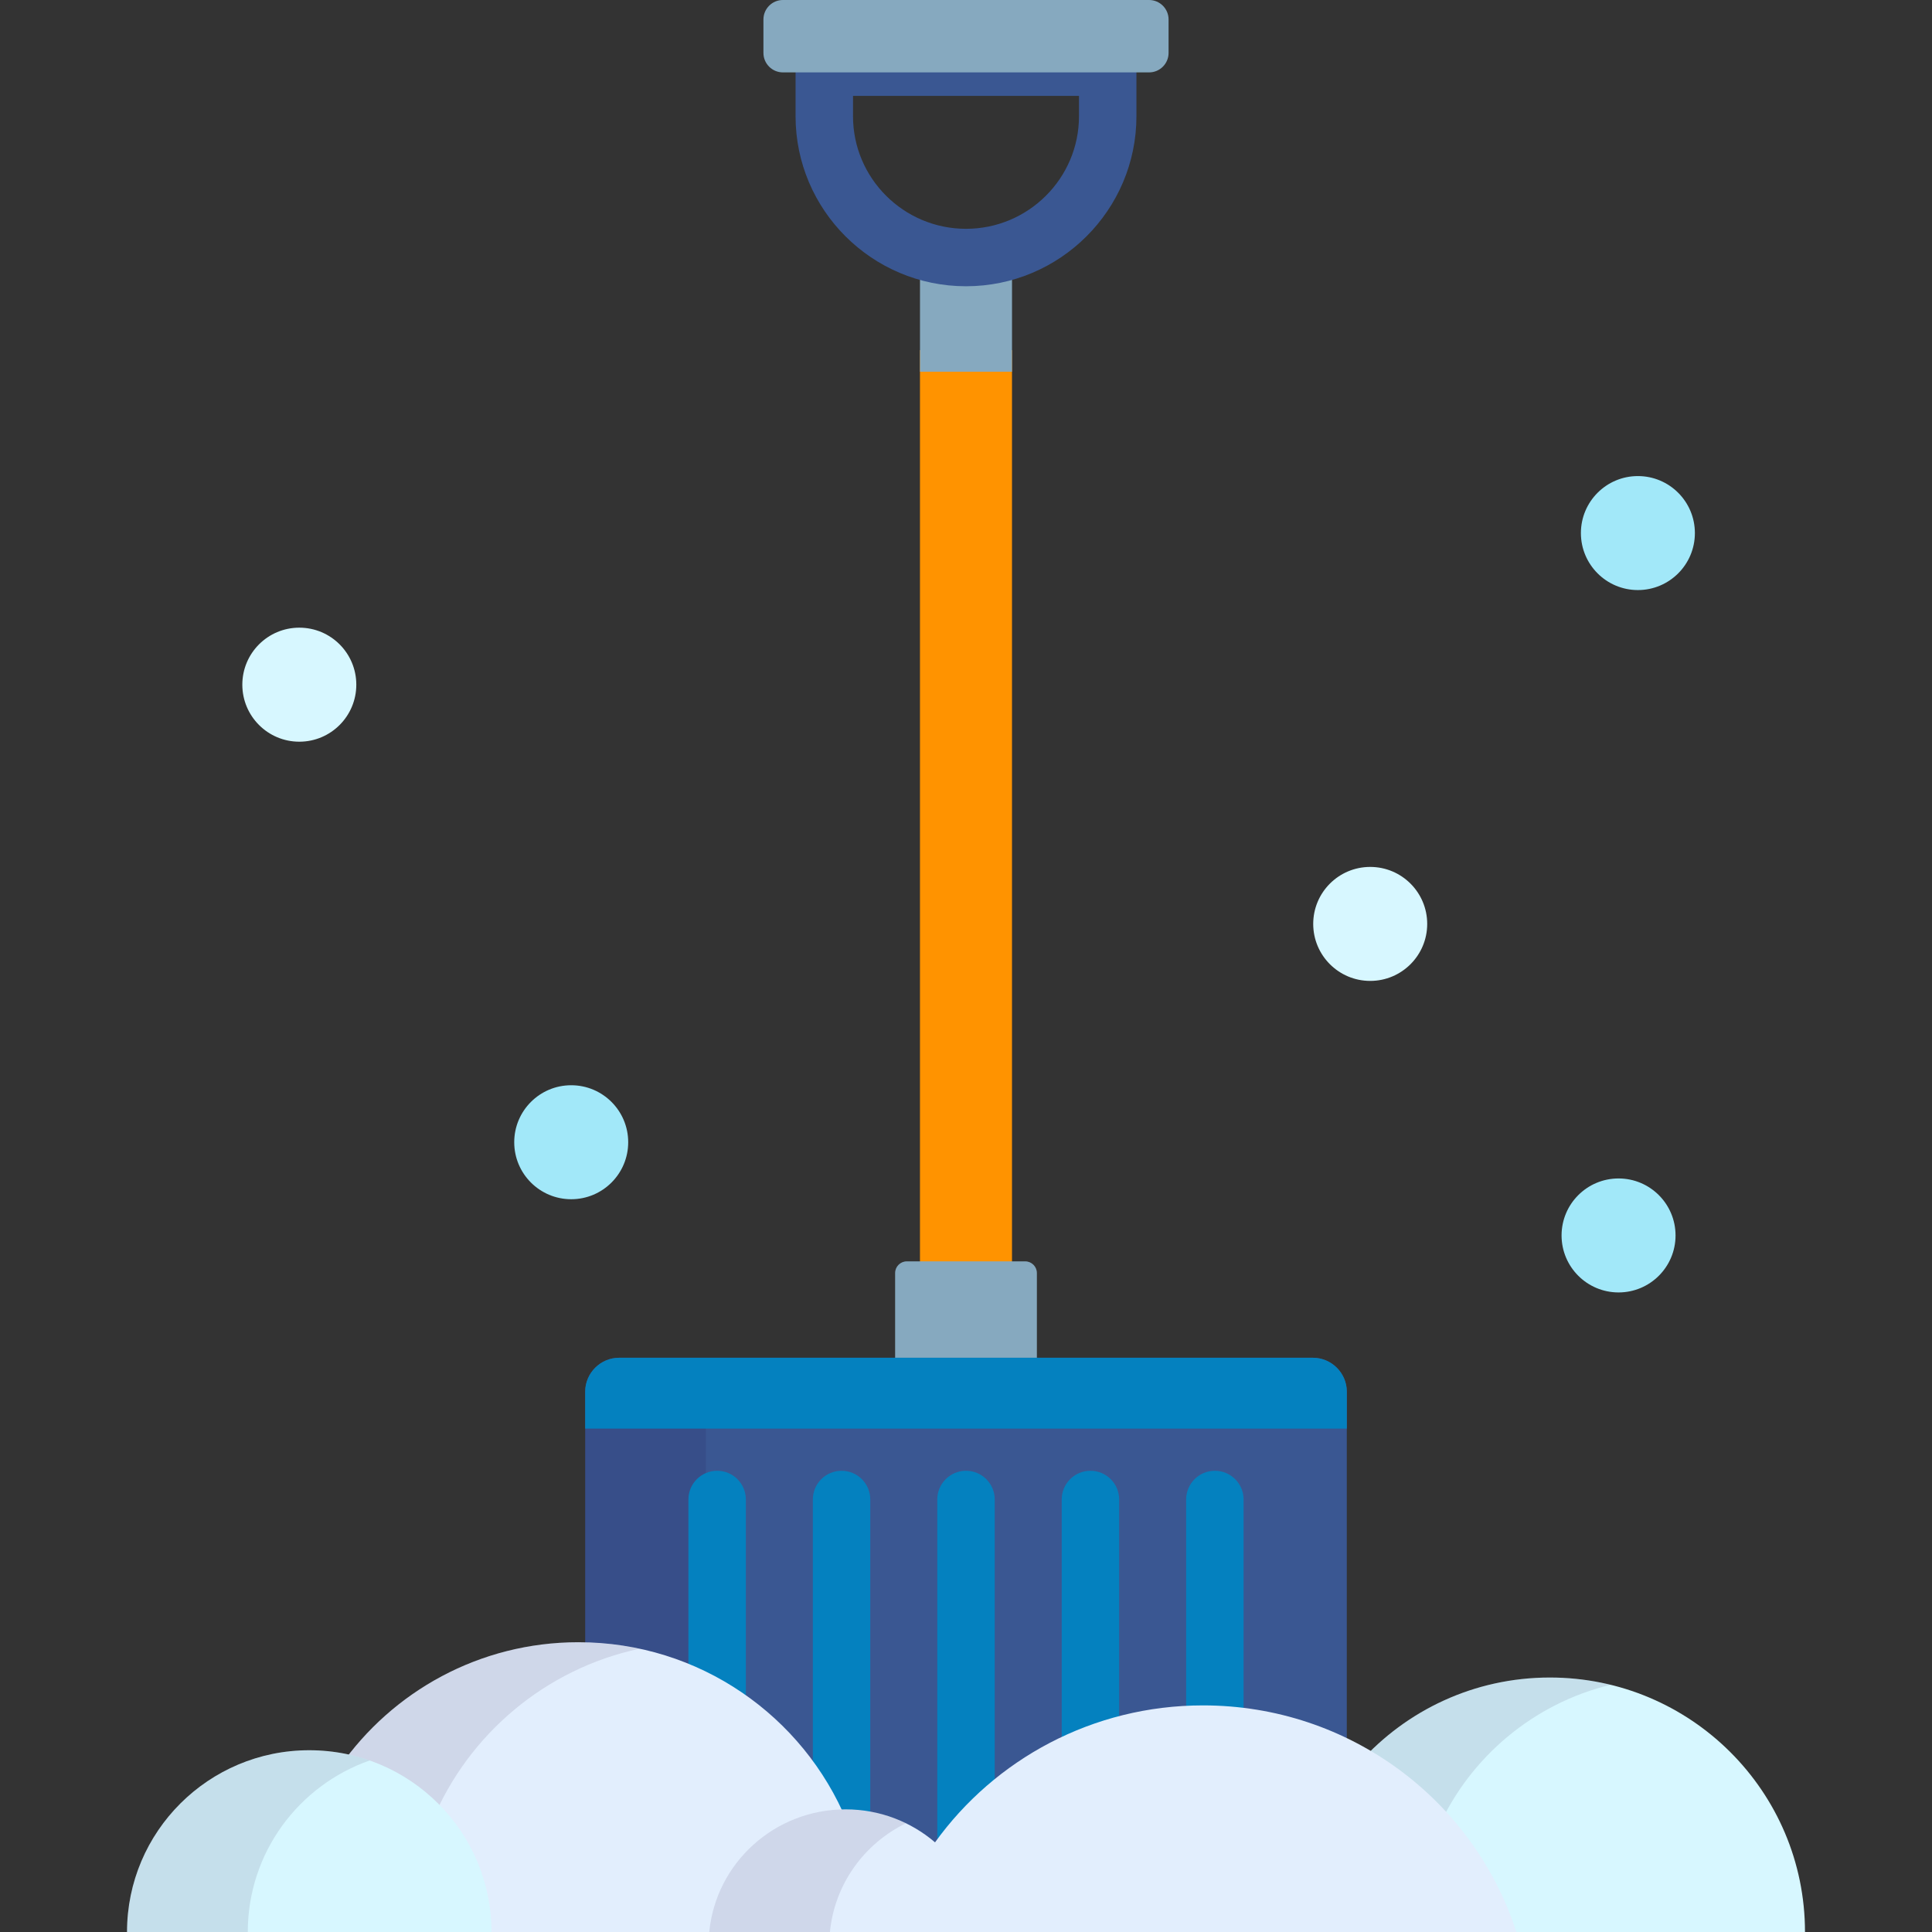 <?xml version="1.0" encoding="iso-8859-1"?>
<!-- Generator: Adobe Illustrator 19.0.0, SVG Export Plug-In . SVG Version: 6.00 Build 0)  -->
<svg version="1.1" id="Capa_1" xmlns="http://www.w3.org/2000/svg" xmlns:xlink="http://www.w3.org/1999/xlink" x="0px" y="0px"
	 viewBox="0 0 512 512" style="enable-background:new 0 0 512 512;" xml:space="preserve">
<rect x="0" y="0" width="512" height="512" fill="#333333" stroke="none"/>
<rect x="243.802" y="92.789" style="fill:#FF9300;" width="24.387" height="244.37"/>
<path style="fill:#86A9BF;" d="M274.786,362.815v-25.454c0-1.7-1.39-3.09-3.091-3.09h-31.389c-1.7,0-3.09,1.391-3.09,3.09v25.454
	H274.786z"/>
<path style="fill:#3A5792;" d="M220.29,480.817c0.502,1.072,1.579,1.753,2.756,1.753c0.029,0,0.357-0.009,0.357-0.009
	c0.228-0.007,0.457-0.015,0.687-0.015c7.972,0,15.687,2.844,21.726,8.008c0.554,0.474,1.256,0.731,1.978,0.731
	c0.121,0,0.243-0.007,0.363-0.021c0.846-0.103,1.611-0.553,2.108-1.245c15.775-21.932,41.401-35.026,68.55-35.026
	c13.605,0,26.58,3.201,38.102,8.976v-95.16c0-4.942-4.054-8.987-9.011-8.987H164.093c-4.956,0-9.01,4.044-9.01,8.987v69.477
	C182.969,438.97,208.428,455.504,220.29,480.817z"/>
<path style="opacity:0.1;fill:#210035;enable-background:new    ;" d="M187.059,446.467v-77.66c0-4.942,4.054-8.987,9.01-8.987
	h-31.976c-4.956,0-9.01,4.044-9.01,8.987v69.477C166.39,438.562,177.295,441.447,187.059,446.467z"/>
<path style="fill:#0481BF;" d="M356.919,378.592v-9.784c0-4.942-4.054-8.987-9.011-8.987H164.093c-4.956,0-9.01,4.044-9.01,8.987
	v9.784H356.919z"/>
<path style="fill:#86A9BF;" d="M256.001,68.25c-4.271,0-8.37-0.721-12.195-2.03v32.294h24.388V66.219
	C264.37,67.529,260.271,68.25,256.001,68.25z"/>
<g>
	<path style="fill:#0481BF;" d="M197.66,453.09v-55.709c0-4.204-3.407-7.611-7.611-7.611c-4.205,0-7.611,3.408-7.611,7.611v46.907
		C187.844,446.615,192.956,449.57,197.66,453.09z"/>
	<path style="fill:#0481BF;" d="M220.29,480.817c0.502,1.072,1.579,1.753,2.756,1.753c0.029,0,0.357-0.009,0.357-0.009
		c0.228-0.007,0.457-0.015,0.687-0.015c2.212,0,4.402,0.227,6.545,0.654v-85.818c0-4.204-3.407-7.611-7.611-7.611
		c-4.205,0-7.611,3.408-7.611,7.611v74.669C217.22,474.838,218.857,477.761,220.29,480.817z"/>
	<path style="fill:#0481BF;" d="M250.267,490.017c3.89-5.409,8.383-10.278,13.345-14.547v-78.089c0-4.204-3.407-7.611-7.611-7.611
		c-4.205,0-7.612,3.408-7.612,7.611v93.828C249.14,491.059,249.815,490.644,250.267,490.017z"/>
	<path style="fill:#0481BF;" d="M296.589,457.97v-60.589c0-4.204-3.407-7.611-7.611-7.611s-7.612,3.408-7.612,7.611v66.361
		C286.231,461.344,291.328,459.403,296.589,457.97z"/>
	<path style="fill:#0481BF;" d="M318.817,454.991c3.634,0,7.22,0.24,10.749,0.683v-58.293c0-4.204-3.407-7.611-7.611-7.611
		s-7.612,3.408-7.612,7.611v57.736C315.828,455.038,317.32,454.991,318.817,454.991z"/>
</g>
<path style="fill:#3A5792;" d="M256.001,75.861c-24.906,0-45.168-20.218-45.168-45.07V17.795c0-4.204,3.407-7.611,7.611-7.611
	h75.111c4.205,0,7.612,3.408,7.612,7.611v12.996C301.167,55.643,280.905,75.861,256.001,75.861z M226.056,25.406v5.385
	c0,16.458,13.433,29.847,29.945,29.847c16.512,0,29.944-13.389,29.944-29.847v-5.385H226.056z"/>
<path style="fill:#86A9BF;" d="M309.684,14.033c0,2.832-2.318,5.151-5.15,5.151h-97.066c-2.834,0-5.15-2.318-5.15-5.151V5.15
	c0-2.832,2.317-5.15,5.15-5.15h97.066c2.832,0,5.15,2.318,5.15,5.15V14.033z"/>
<circle style="fill:#D7F7FF;" cx="363.12" cy="244.847" r="15.104"/>
<circle style="fill:#A2E8F9;" cx="151.378" cy="302.704" r="15.103"/>
<ellipse style="fill:#D7F7FF;" cx="79.322" cy="181.448" rx="15.103" ry="15.109"/>
<g>
	<circle style="fill:#A2E8F9;" cx="428.934" cy="327.406" r="15.103"/>
	<circle style="fill:#A2E8F9;" cx="434.059" cy="141.269" r="15.104"/>
</g>
<path style="fill:#D7F7FF;" d="M397.795,512h80.545c0-37.245-30.27-67.438-67.61-67.438c-20.046,0-38.045,8.709-50.428,22.532
	C377.509,477.239,390.897,493.078,397.795,512z"/>
<path style="opacity:0.1;fill:#210035;enable-background:new    ;" d="M381.197,484.277c8.464-18.686,25.221-32.833,45.59-37.784
	c-5.149-1.251-10.523-1.93-16.058-1.93c-20.046,0-38.045,8.709-50.428,22.532C368.148,471.719,375.195,477.528,381.197,484.277z"/>
<path style="fill:#E2EEFD;" d="M224.434,482.656c-11.557-27.851-39.056-47.45-71.155-47.45c-26.178,0-49.29,13.043-63.2,32.958
	c20.367,4.775,35.76,22.399,37.102,43.835h64.301C194.412,496.115,207.872,483.883,224.434,482.656z"/>
<path style="opacity:0.1;fill:#210035;enable-background:new    ;" d="M153.279,435.207c-26.178,0-49.29,13.043-63.2,32.958
	c9.582,2.246,18.067,7.329,24.503,14.325c9.587-22.941,30.01-40.25,54.896-45.565C164.254,435.808,158.837,435.207,153.279,435.207z
	"/>
<path style="fill:#E2EEFD;" d="M187.964,512c1.758-18.235,17.259-32.499,36.126-32.499c9.064,0,17.343,3.298,23.704,8.739
	c15.799-21.967,41.722-36.294,71.021-36.294c38.881,0,71.807,25.224,83.031,60.054H187.964z"/>
<g style="opacity:0.1;">
	<path style="fill:#1B003F;" d="M240.077,483.18c-4.823-2.352-10.247-3.679-15.987-3.679c-18.867,0-34.367,14.264-36.126,32.499
		h31.98C221.166,499.314,229.045,488.557,240.077,483.18z"/>
</g>
<path style="fill:#D7F7FF;" d="M33.662,512c0-26.604,21.622-48.17,48.293-48.17c26.671,0,48.293,21.566,48.293,48.17H33.662z"/>
<path style="opacity:0.1;fill:#210035;enable-background:new    ;" d="M97.957,466.55c-5.01-1.755-10.392-2.72-16.003-2.72
	c-26.672,0-48.293,21.566-48.293,48.17h32.006C65.667,490.993,79.153,473.138,97.957,466.55z"/>
<g>
</g>
<g>
</g>
<g>
</g>
<g>
</g>
<g>
</g>
<g>
</g>
<g>
</g>
<g>
</g>
<g>
</g>
<g>
</g>
<g>
</g>
<g>
</g>
<g>
</g>
<g>
</g>
<g>
</g>
</svg>
